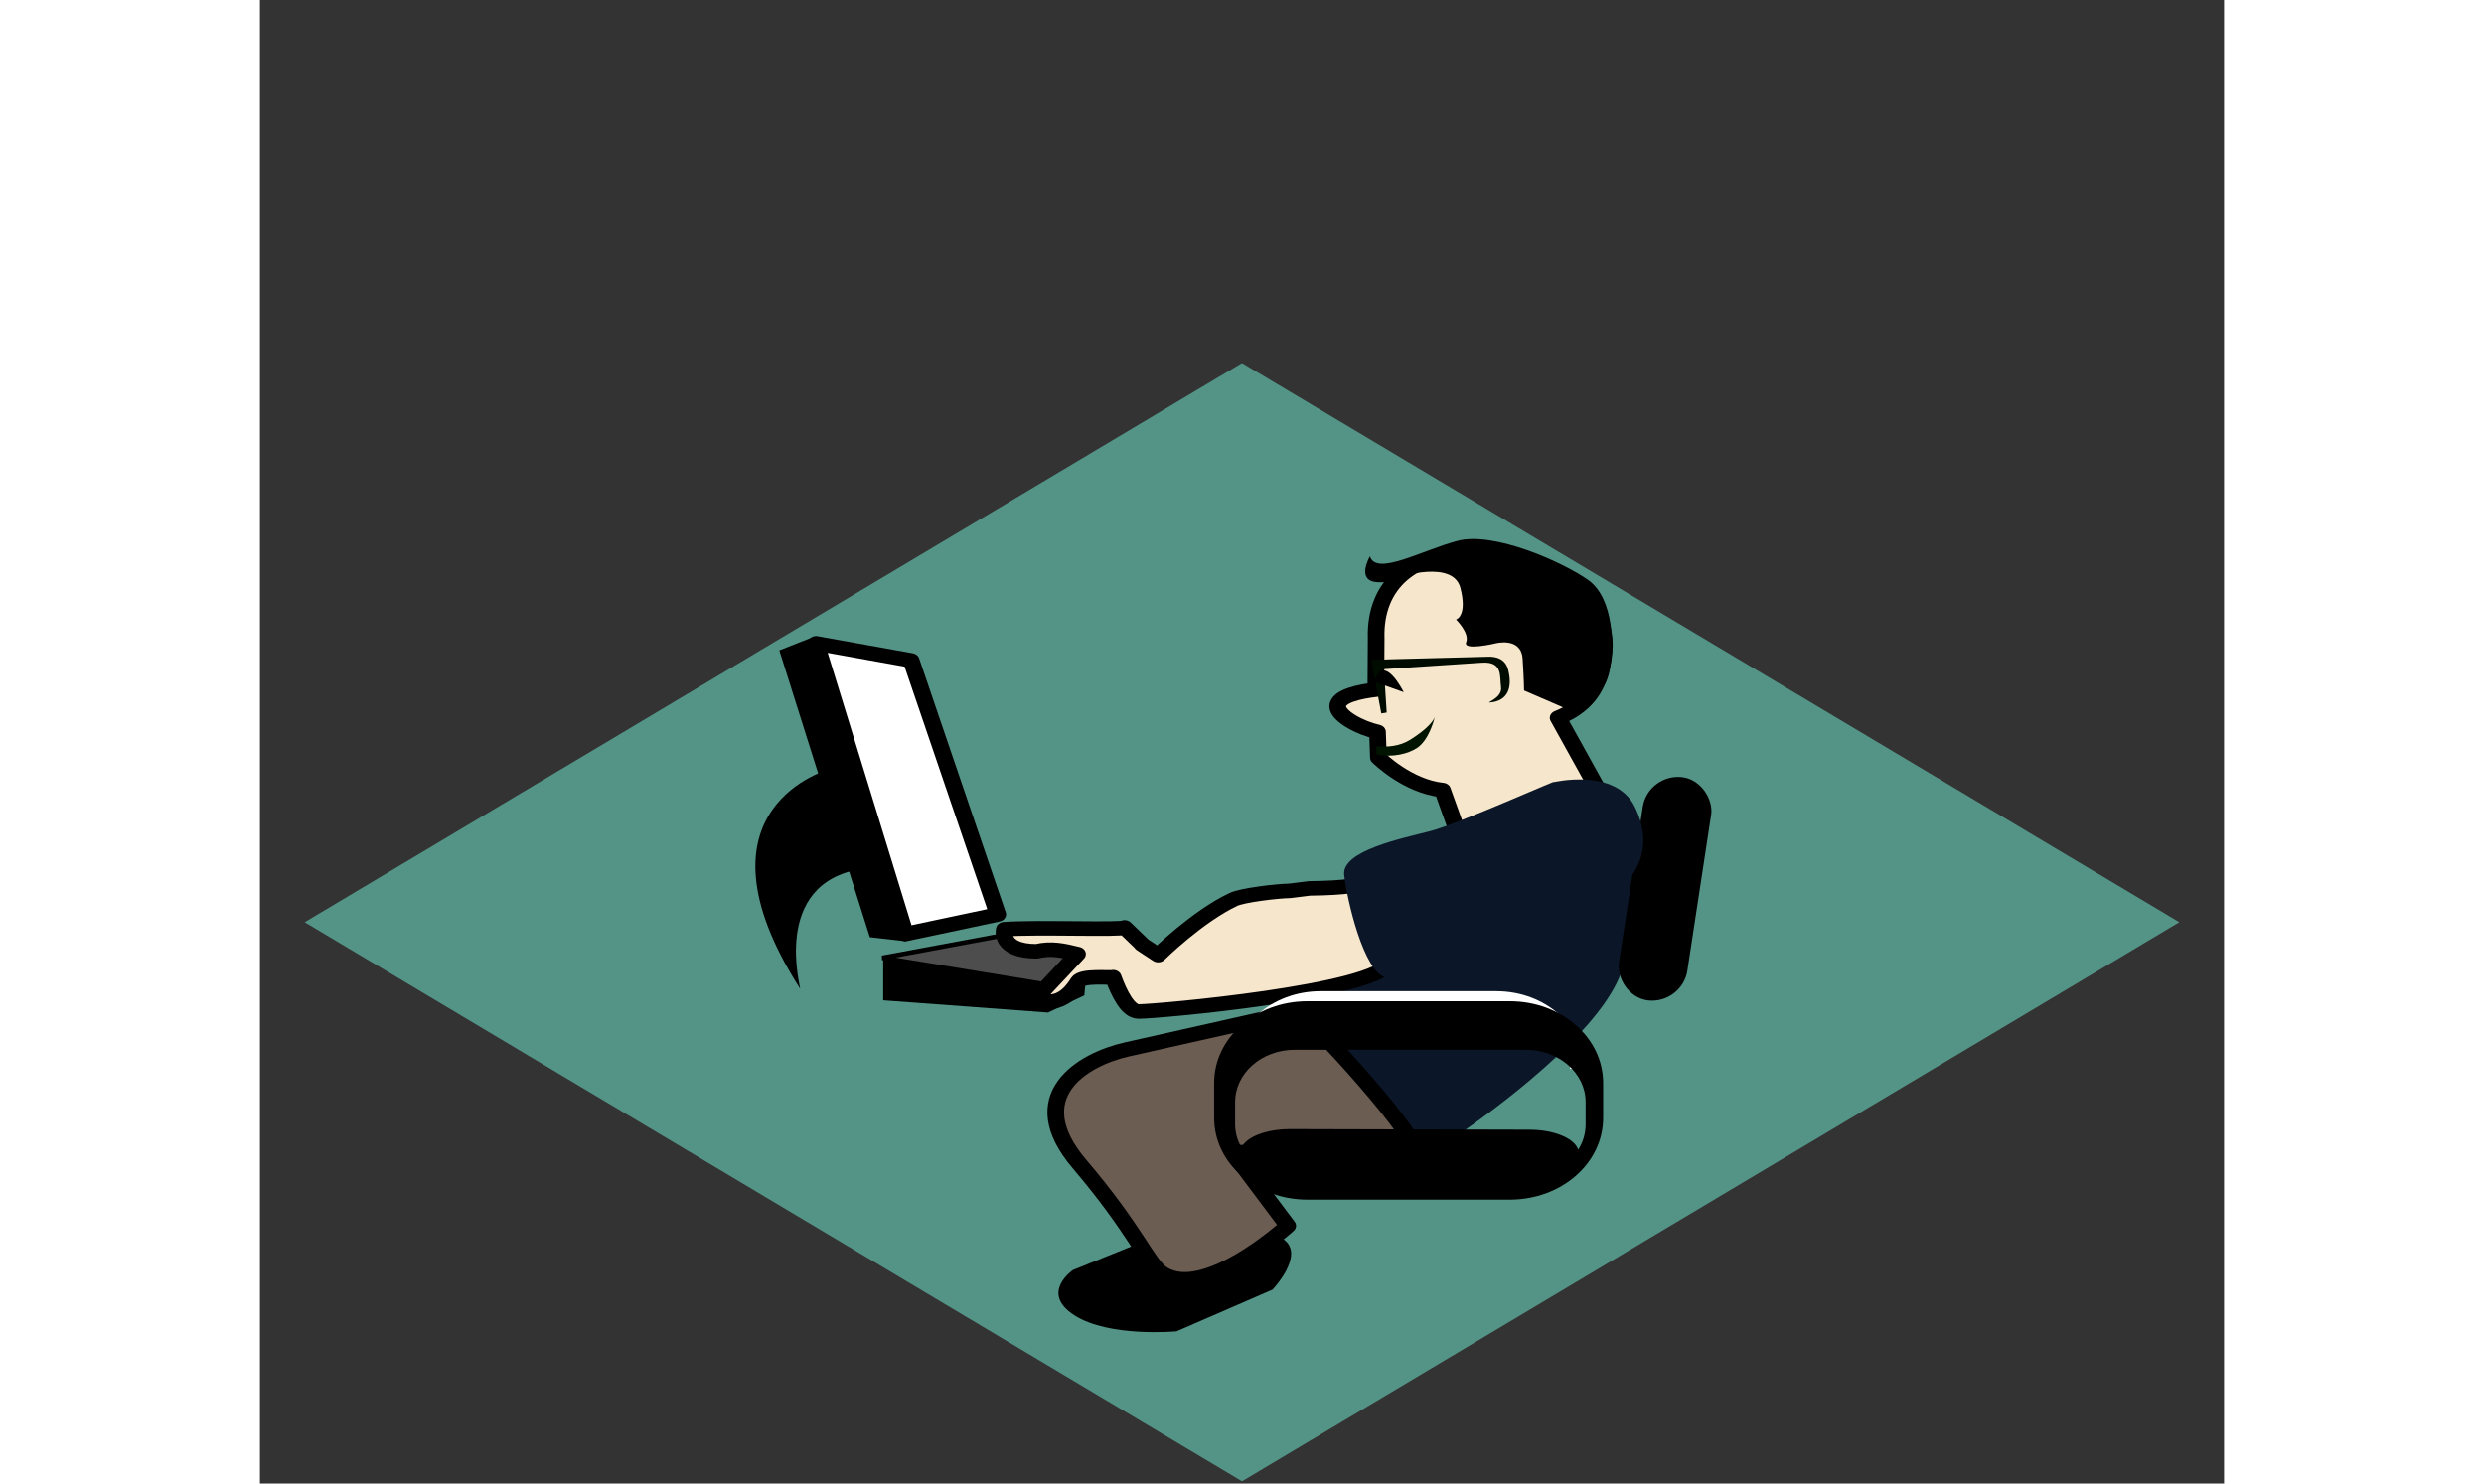 <?xml version="1.0" encoding="UTF-8" standalone="no"?>
<!-- Generator: Adobe Illustrator 16.0.0, SVG Export Plug-In . SVG Version: 6.00 Build 0)  -->

<svg
   xmlns:dc="http://purl.org/dc/elements/1.1/"
   xmlns:cc="http://creativecommons.org/ns#"
   xmlns:rdf="http://www.w3.org/1999/02/22-rdf-syntax-ns#"
   xmlns:svg="http://www.w3.org/2000/svg"
   xmlns="http://www.w3.org/2000/svg"
   xmlns:sodipodi="http://sodipodi.sourceforge.net/DTD/sodipodi-0.dtd"
   xmlns:inkscape="http://www.inkscape.org/namespaces/inkscape"
   version="1.1"
   id="svg2"
   sodipodi:docname="programmer.svg"
   inkscape:version="0.92.3 (2405546, 2018-03-11)"
   x="0px"
   y="0px"
   width="429px"
   height="256.295px"
   viewBox="0 0 430.543 325.295"
   enable-background="new 0 0 430.543 325.295"
   xml:space="preserve"><rect x="0" y="0" width="430.543" height="325.295" fill="#333333" stroke="none"/>
<defs
   id="defs3">


		<inkscape:perspective
   id="perspective2985"
   inkscape:vp_z="744.09448 : 526.18109 : 1"
   inkscape:vp_y="0 : 1000 : 0"
   inkscape:vp_x="0 : 526.18109 : 1"
   sodipodi:type="inkscape:persp3d"
   inkscape:persp3d-origin="372.04724 : 350.78739 : 1">
		</inkscape:perspective>
</defs>
<sodipodi:namedview
   units="mm"
   fit-margin-left="0"
   fit-margin-top="0"
   showguides="true"
   showgrid="false"
   inkscape:cy="134.80464"
   inkscape:cx="169.11117"
   inkscape:zoom="1.979899"
   borderopacity="1.0"
   bordercolor="#666666"
   pagecolor="#ffffff"
   id="base"
   inkscape:pageshadow="2"
   inkscape:pageopacity="0.0"
   fit-margin-bottom="0"
   fit-margin-right="0"
   inkscape:guide-bbox="true"
   inkscape:window-maximized="1"
   inkscape:window-y="-8"
   inkscape:window-x="-8"
   inkscape:window-height="705"
   inkscape:window-width="1366"
   inkscape:object-nodes="true"
   inkscape:current-layer="svg2"
   inkscape:document-units="mm">
	</sodipodi:namedview>
<path
   id="path3908"
   inkscape:connector-curvature="0"
   fill="#549487"
   d="M420.733,202.206L215.272,79.612L9.812,202.206  l205.461,122.595L420.733,202.206z" />
<g
   transform="matrix(1.585,0,0,1.384,108.604,-114.358)"
   id="layer1"
   inkscape:label="Layer 1"><g
     transform="matrix(1,0,0,1,0,4.2388444e-4)"
     id="g3860"><path
       inkscape:connector-curvature="0"
       style="color:#000000;fill:#000000;stroke-width:2.648"
       d="m 58.064,277.294 -14.146,6.543 c 0,0 -4.639,3.629 0.207,7.175 4.846,3.546 14.129,2.534 14.129,2.534 l 13.256,-6.597 c 0,0 4.496,-5.387 1.633,-7.895 -2.863,-2.508 -15.921,-1.228 -15.078,-1.759 z"
       id="path4" /><path
       inkscape:connector-curvature="0"
       style="fill:#000000;stroke-width:2.648;enable-background:new"
       d="m 45.877,235.692 -0.386,4.643 -5.022,2.709 -22.794,-1.935 v -6.578 l 28.202,1.161 z"
       id="path6" /><path
       inkscape:connector-curvature="0"
       style="fill:#000000;stroke-width:2.648;enable-background:new"
       d="m 10.426,204.424 c 0,0 -20.298,6.012 -4.25,34.824 0.266,0.478 -4.25,-16.637 8.499,-18.959 12.749,-2.321 -3.091,-15.477 -4.25,-15.864 z"
       id="path8" /><path
       inkscape:connector-curvature="0"
       style="fill:#000000;stroke:#000000;stroke-width:0.768;enable-background:new"
       d="m 3.769,185.875 3.862,-1.743 18.16,28.827 -5.218,18.379 -4.441,-0.581 -12.363,-44.882 z"
       id="path10" /><path
       inkscape:connector-curvature="0"
       style="fill:#0b1728;stroke-width:2.648;enable-background:new"
       d="m 120.829,210.254 c 1.545,1.935 1.064,15.458 -0.773,25.149 -1.469,7.754 -12.274,18.448 -21.598,26 -9.324,7.551 -14.765,2.826 -14.765,2.826 l -9.54,-23.046 1.214,-1.009 21.895,-21.795 23.567,-8.125 z"
       id="path12" /><path
       inkscape:connector-curvature="0"
       style="fill:#f6e6cc;stroke:#000000;stroke-width:2.305;stroke-linecap:round;stroke-linejoin:round;enable-background:new"
       d="m 98.53,170.242 c -7.581,0.185 -12.919,4.808 -12.677,13.55 l -0.044,8.102 c -2.089,0.281 -5.277,0.972 -5.277,2.642 0,1.591 3.214,3.47 5.505,4.045 l 0.13,4.078 c 0,0 3.973,4.55 8.859,5.138 l 3.305,10.521 17.868,-11.271 -5.179,-10.7 c 1.807,-0.815 4.397,-2.536 5.489,-6.035 1.763,-5.651 1.474,-11.747 -5.58,-16.691 -2.204,-1.545 -8.954,-3.463 -12.4,-3.378 z"
       id="path14" /><path
       inkscape:connector-curvature="0"
       d="m 101.324,186.67 -13.606,0.409 -2.544,0.122 1.392,8.459 0.744,-0.143 -0.384,-6.873 13.556,-1.029 c 2.934,-0.212 2.425,2.194 2.64,3.865 0.249,1.927 -2.715,2.644 -1.224,2.403 1.491,-0.241 2.977,-1.434 2.232,-5.047 -0.373,-1.806 -1.635,-2.217 -2.808,-2.163 z"
       style="fill:#000c00;stroke-width:2.648;enable-background:new"
       id="path18" /><path
       inkscape:connector-curvature="0"
       style="fill:#ffffff;stroke:#000000;stroke-width:2.305;stroke-linecap:round;stroke-linejoin:round;enable-background:new"
       d="M 8.407,184.55 21.542,187.259 33.519,227.499 20.77,230.594 8.407,184.551 Z"
       id="path20" /><path
       inkscape:connector-curvature="0"
       style="fill:#4d4d4d;stroke:#000000;stroke-width:0.722;enable-background:new"
       d="m 47.314,234.367 -11.59,-3.869 -18.158,3.869 24.726,4.643 5.022,-4.643 z"
       id="path22" /><path
       inkscape:connector-curvature="0"
       style="fill:#f6e6cc;stroke:#000000;stroke-width:2.305;stroke-linecap:round;stroke-linejoin:round;enable-background:new"
       d="m 73.897,223.768 c -1.757,0.032 -6.517,0.677 -7.773,1.354 -5.022,2.708 -10.421,8.816 -10.421,8.816 l -2.248,-1.693 -0.017,-0.066 -2.378,-2.623 c -0.303,0.453 -12.103,-0.103 -16.632,0.29 0,0 -0.793,3.485 4.466,3.491 2.055,-0.552 3.665,-0.122 5.656,0.439 l -5.656,6.917 c 0,0 3.057,2.5 5.761,-2.53 0.557,-1.036 4.266,-0.559 4.825,-0.716 0.827,2.6 2.054,5.432 3.518,5.432 2.704,0 32.841,-3.104 34.772,-7.748 1.932,-4.643 -3.865,-11.993 -4.251,-12.38 0,0 -1.613,0.569 -6.883,0.624 l -2.74,0.392 h 2.83e-4 z"
       id="path24" /><path
       inkscape:connector-curvature="0"
       style="fill:#001400;stroke-width:2.648;enable-background:new"
       d="m 93.968,196.21 c -0.162,0.493 -0.797,1.726 -3.388,3.605 -1.455,1.055 -3.186,1.205 -4.691,1.044 v 1.288 c 2.268,0.573 4.427,-0.138 5.586,-0.995 1.623,-1.203 2.355,-4.311 2.492,-4.942 z"
       id="path26" /><path
       inkscape:connector-curvature="0"
       style="color:#000000;fill:#000000;stroke-width:2.648"
       d="m 85.607,190.645 4.054,1.643 c 0,0 -2.799,-6.477 -4.054,-1.643 z"
       id="path28" /><path
       inkscape:connector-curvature="0"
       style="color:#000000;fill:#6c5d53;stroke:#000000;stroke-width:2.305;stroke-linecap:round;stroke-linejoin:round"
       d="m 74.857,242.846 -23.474,6.042 c -6.218,1.6 -14.535,7.415 -6.582,18.126 7.953,10.711 9.383,15.787 11.408,17.302 5.965,4.463 17.414,-7.484 17.414,-7.484 l -7.651,-11.686 c 0,0 22.816,0.494 25.01,-0.056 2.194,-0.549 -14.48,-21.696 -16.125,-22.246 z"
       id="path30" /><rect
       ry="4.938"
       style="color:#000000;fill:#000000;stroke:#000000;stroke-width:0.918"
       transform="matrix(0.991,0.132,-0.132,0.991,0,0)"
       height="34.78"
       width="8.626"
       y="187.532"
       x="149.928"
       id="rect32" /><path
       inkscape:connector-curvature="0"
       style="color:#000000;text-indent:0;text-transform:none;fill:#ffffff;stroke-width:2.648"
       d="m 78.178,239.666 c -6.75,0 -12.204,5.511 -12.204,12.301 h 48.692 c 0,-6.79 -5.454,-12.301 -12.204,-12.301 H 78.178 Z m 0,2.011 h 24.283 c 5.675,0 10.205,4.577 10.205,10.29 H 67.975 c 0,-5.713 4.53,-10.29 10.205,-10.29 z"
       id="path34" /><path
       inkscape:connector-curvature="0"
       style="color:#000000;fill:#000000;stroke-width:2.648"
       d="m 76.355,241.256 c -7.158,0 -12.909,5.784 -12.909,12.953 v 5.527 c 0,7.169 5.752,12.953 12.909,12.953 h 27.98 c 7.158,0 12.909,-5.785 12.909,-12.953 v -5.527 c 0,-7.169 -5.752,-12.953 -12.909,-12.953 z m -1.752,7.69 h 31.938 c 4.584,0 8.278,3.7 8.278,8.291 v 3.532 c 0,1.465 -0.37,2.821 -1.032,4.013 -0.473,-1.782 -3.282,-3.16 -6.719,-3.172 l -33.089,-0.098 c -3.342,0 -6.126,1.249 -6.743,2.956 -0.556,-1.118 -0.888,-2.362 -0.888,-3.701 v -3.533 c 0,-4.591 3.67,-8.29 8.254,-8.29 z"
       id="path36" /><path
       inkscape:connector-curvature="0"
       style="color:#000000;fill:#000000;stroke-width:2.648"
       d="m 84.991,170.771 c 0,0 -2.002,3.883 1.001,4.087 3.003,0.207 3.103,-0.817 3.103,-0.817 0,0 7.406,-2.759 8.407,1.737 1.001,4.496 -0.601,5.007 -0.601,5.007 0,0 1.902,2.146 1.401,3.577 -0.5,1.43 4.003,0.204 4.003,0.204 0,0 3.603,-1.124 3.803,2.452 0.2,3.577 0.2,5.007 0.2,5.007 l 6.806,3.372 c 0,0 4.003,-1.839 4.904,-5.927 0.901,-4.087 0.701,-12.057 -2.803,-14.918 -3.503,-2.861 -13.111,-7.765 -18.115,-6.233 -5.004,1.532 -11.21,5.619 -12.11,2.452 z"
       id="path38" /><path
       inkscape:connector-curvature="0"
       style="fill:#0b1728;stroke-width:2.648;enable-background:new"
       d="m 110.402,206.544 c 0,0 8.499,-2.321 11.204,3.869 2.704,6.191 0.773,12.382 -5.795,15.477 -6.568,3.095 -24.726,11.221 -24.726,11.221 0,0 -0.773,1.161 -3.864,0.387 -3.091,-0.774 -5.409,-12.382 -5.795,-16.251 -0.386,-3.869 8.113,-5.804 11.977,-6.964 3.864,-1.161 18.158,-8.512 16.999,-7.738 z"
       id="path16" /></g></g></svg>
